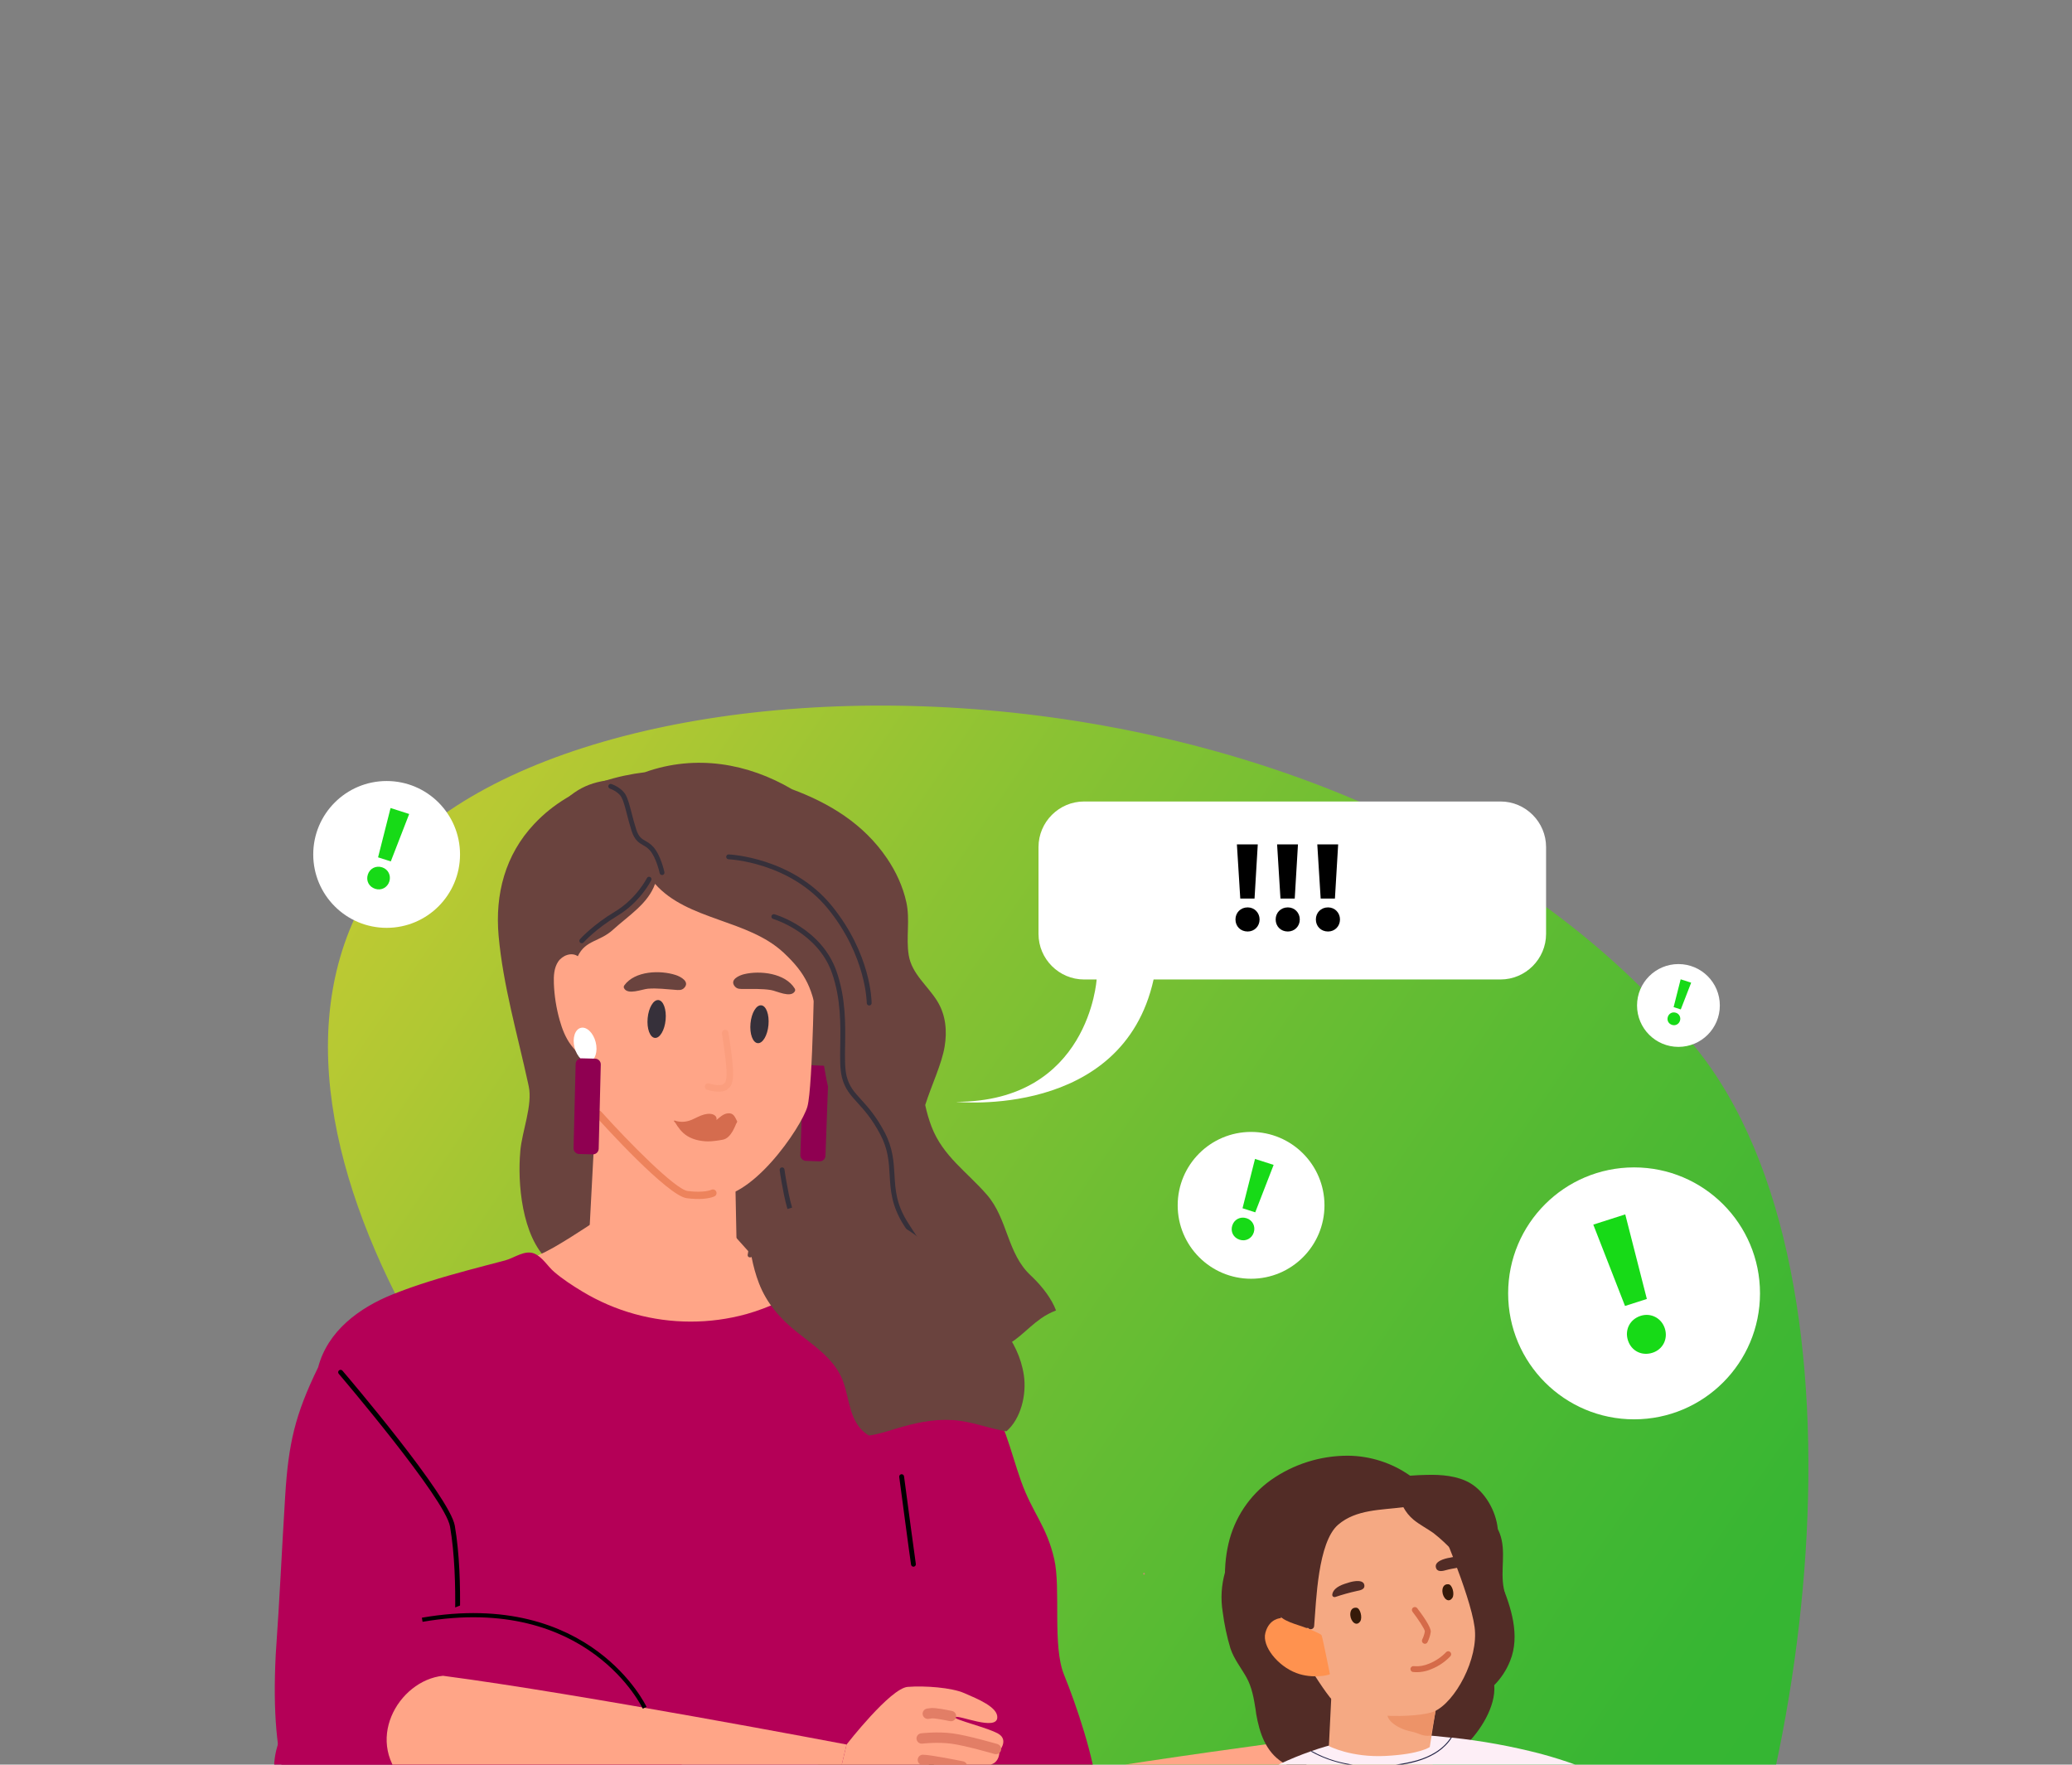 <svg width="498" height="424" viewBox="0 0 498 424" fill="none" xmlns="http://www.w3.org/2000/svg">
<rect x="0" y="0" width="498" height="424" fill="#808080" stroke="none"/>
<g clip-path="url(#clip0)">
<path opacity="0.6" d="M400.803 497.061C389.35 516.833 345.51 555.061 279.51 533.061C213.51 511.061 226.102 438.133 179.306 408.097C132.51 378.061 52.239 280.061 87.539 216.061C122.839 152.061 320.586 145.441 407.298 251.441C452.899 307.186 434.983 438.05 400.803 497.061Z" fill="url(#paint0_linear)"/>
<path d="M124.942 278.172C124.975 277.618 125.015 277.064 125.061 276.511C125.45 271.924 128.053 265.512 127.079 261.015C127.029 260.785 126.979 260.555 126.929 260.325C124.396 248.654 120.909 236.771 119.838 224.837C118.951 214.83 121.423 205.384 128.409 197.968C130.707 195.52 133.281 193.483 136.059 191.8C138.908 190.062 141.967 188.715 145.158 187.692C148.323 186.663 151.634 185.966 154.97 185.56C167.256 181.183 179.79 183.42 190.367 189.645C199.374 192.996 207.564 197.95 213.189 206.249C215.356 209.445 217.012 213.022 217.84 216.802C218.773 221.06 217.72 225.308 218.412 229.526C219.154 234.048 223.024 236.88 225.304 240.61C227.325 243.917 227.663 247.74 227.034 251.507C226.343 255.658 223.939 260.609 222.372 265.522C222.757 267.29 223.25 269.032 223.902 270.732C226.619 277.806 232.443 281.598 237.21 287.09C242.262 292.928 242.023 301.175 247.739 306.473C247.903 306.629 248.079 306.794 248.245 306.961C250.51 309.169 252.76 312.048 253.813 314.874C252.535 315.372 251.327 316.002 250.198 316.795C246.333 319.531 244.4 322.54 239.648 324.208C235.778 325.564 231.752 326.555 227.816 327.706C219.526 330.103 213.177 333.832 205.684 337.949C204.838 336.561 204.063 335.12 203.357 333.66C203.128 333.2 202.914 332.75 202.698 332.286C201.757 330.283 200.892 328.247 200.019 326.226C197.54 320.521 195.05 314.819 192.584 309.111C192.32 308.512 192.07 307.923 191.808 307.324C191.209 305.948 190.598 304.562 189.996 303.176C189.396 301.788 188.785 300.403 188.164 299.033C184.505 300.496 180.644 301.455 176.978 301.971C172.276 302.629 166.481 303.354 161.751 301.873C161.742 301.887 161.745 301.899 161.748 301.91C161.682 302.135 161.478 302.348 161.244 302.395C155.457 303.426 148.955 304.195 143.608 302.228C140.934 305.147 136.916 306.557 133.072 303.934C125.92 299.05 124.484 286.068 124.942 278.172Z" fill="#6A433E"/>
<path d="M176.704 282.473L177.354 314.673L158.836 322.449L140.682 314.428L143.727 256.793L172.355 271.574L176.704 282.473Z" fill="#FFA587"/>
<path d="M193.688 278.93L196.968 279.049C197.73 279.077 198.369 278.481 198.397 277.72L199.13 257.497C199.157 256.735 198.561 256.095 197.8 256.067L194.52 255.948C193.758 255.92 193.118 256.516 193.091 257.277L192.358 277.5C192.331 278.262 192.926 278.902 193.688 278.93Z" fill="#8F0051"/>
<path d="M195.744 230.327C195.744 230.327 195.409 261.081 194.057 265.895C192.705 270.709 180.209 289.325 170.548 287.493C160.887 285.662 140.69 269.8 140.69 269.8L131.273 239.525C131.273 239.525 132.51 223.182 134.304 220.875C136.099 218.568 158.565 197.889 161.865 198.743C165.165 199.597 173.755 201.567 178.813 206.134C183.873 210.7 195.744 230.327 195.744 230.327Z" fill="#FFA587"/>
<path d="M159.982 245.043C160.216 242.531 159.439 240.405 158.246 240.294C157.053 240.183 155.896 242.129 155.661 244.64C155.427 247.152 156.204 249.278 157.397 249.39C158.591 249.501 159.748 247.555 159.982 245.043Z" fill="#36303A"/>
<path d="M184.697 246.306C184.464 248.818 183.306 250.763 182.113 250.652C180.92 250.54 180.144 248.415 180.378 245.903C180.612 243.391 181.769 241.446 182.962 241.557C184.156 241.668 184.931 243.795 184.697 246.306Z" fill="#36303A"/>
<path d="M178.861 234.073C182.7 233.151 188.744 233.829 191.01 237.524C191.131 237.721 191.159 237.994 191.037 238.199C190.031 239.878 186.688 238.107 185.262 237.883C183.055 237.536 180.985 237.656 178.786 237.634C178.009 237.626 177.204 237.712 176.63 237.038C175.25 235.415 177.654 234.362 178.861 234.073Z" fill="#6A433E"/>
<path d="M164.408 237.412C163.783 238.038 162.988 237.888 162.215 237.834C160.023 237.681 157.973 237.398 155.75 237.568C154.313 237.678 150.845 239.175 149.977 237.424C149.871 237.21 149.922 236.94 150.057 236.754C152.606 233.257 158.675 233.063 162.423 234.285C163.602 234.67 165.91 235.909 164.408 237.412Z" fill="#6A433E"/>
<path d="M130.581 247.438C129.291 239.952 128.412 232.339 130.03 224.968C129.671 224.147 128.728 223.737 128.25 222.979C127.772 222.221 128.494 220.817 129.222 221.338C128.883 215.563 128.55 209.704 129.769 204.048C130.989 198.393 133.978 192.87 138.925 189.871C143.514 187.09 149.307 186.793 154.499 188.146C156.419 185.071 160.706 184.647 164.313 185.009C170.996 185.68 177.507 187.942 183.187 191.522C184.509 192.356 186.029 193.231 187.075 194.404C188.079 195.532 189.577 196.258 190.741 197.241C193.312 199.413 195.464 202.054 197.211 204.924C198.889 207.678 200.206 210.648 201.197 213.713C203.688 221.411 204.263 229.577 204.82 237.648C205.258 243.976 205.694 250.304 206.132 256.633C206.259 258.49 206.383 260.396 205.84 262.177C205.297 263.958 203.931 265.611 202.099 265.942C202.641 266.601 201.946 267.793 201.105 267.647C198.127 260.644 197.715 252.87 196.547 245.35C195.38 237.83 193.879 234.064 188.308 228.882C179.68 220.857 165.245 221.206 157.439 212.379C155.764 217.142 151.061 220.002 147.329 223.403C144.109 226.338 140.755 225.834 138.87 229.763C137.382 228.72 135.165 229.553 134.156 231.064C133.147 232.575 133.053 234.507 133.122 236.323C133.237 239.287 133.702 242.239 134.505 245.095C135.103 247.223 135.906 249.331 137.235 251.097C137.894 251.973 138.678 252.759 139.241 253.699C139.868 254.745 140.198 255.938 140.492 257.121C141.281 260.289 140.774 274.155 139.325 274.623C134.454 268.121 132.845 259.817 131.369 251.827C131.102 250.372 130.834 248.908 130.581 247.438Z" fill="#6A433E"/>
<path d="M168.814 288.065C170.735 287.946 171.623 287.514 171.758 287.442C172.183 287.216 172.345 286.689 172.119 286.263C171.895 285.84 171.372 285.68 170.951 285.895C170.901 285.919 169.256 286.671 165.297 286.184C162.313 285.817 150.979 274.309 144.537 267.142C144.214 266.783 143.66 266.756 143.306 267.076C142.947 267.397 142.919 267.949 143.239 268.307C144.99 270.254 160.474 287.347 165.085 287.914C166.615 288.103 167.846 288.124 168.814 288.065Z" fill="#ED835C"/>
<path d="M173.851 262.663C174.51 262.495 175.118 262.182 175.574 261.647C177.09 259.864 175.541 248.234 174.803 243.317C174.732 242.84 174.287 242.513 173.811 242.584C173.341 242.657 173.007 243.099 173.078 243.576C174.172 250.872 174.923 259.431 174.232 260.535C173.397 261.512 170.752 260.952 169.892 260.676C169.435 260.53 168.942 260.78 168.794 261.239C168.647 261.697 168.897 262.188 169.355 262.336C169.689 262.444 171.976 263.142 173.851 262.663Z" fill="#FFA587"/>
<path d="M138.087 251.695C138.66 253.943 140.262 255.475 141.665 255.117C143.067 254.76 143.74 252.649 143.167 250.4C142.594 248.152 140.992 246.62 139.589 246.977C138.186 247.335 137.514 249.448 138.087 251.695Z" fill="white"/>
<path d="M139.2 277.287L142.481 277.368C143.243 277.387 143.876 276.784 143.895 276.022L144.396 255.792C144.415 255.03 143.812 254.397 143.05 254.378L139.769 254.297C139.007 254.278 138.374 254.881 138.355 255.643L137.854 275.873C137.836 276.635 138.438 277.268 139.2 277.287Z" fill="#8F0051"/>
<path d="M159.269 210.244C159.571 210.168 159.76 209.866 159.694 209.559C159.658 209.396 158.814 205.513 157.054 203.538C156.369 202.769 155.708 202.391 155.125 202.056C154.224 201.539 153.512 201.131 152.911 199.283C152.479 197.959 152.131 196.607 151.823 195.413C151.358 193.61 150.956 192.053 150.404 191.032C149.428 189.225 147.071 188.423 146.97 188.39C146.664 188.288 146.337 188.453 146.235 188.757C146.133 189.061 146.297 189.39 146.602 189.493C146.621 189.5 148.625 190.187 149.379 191.585C149.863 192.482 150.248 193.975 150.695 195.704C151.007 196.913 151.36 198.285 151.803 199.644C152.543 201.918 153.56 202.501 154.544 203.064C155.1 203.383 155.624 203.684 156.182 204.311C157.736 206.056 158.546 209.765 158.553 209.802C158.62 210.116 158.93 210.316 159.244 210.249C159.255 210.248 159.264 210.246 159.269 210.244Z" fill="#36303A"/>
<path d="M238.565 327.184C238.568 327.183 238.571 327.183 238.574 327.181C238.883 327.096 239.066 326.775 238.981 326.467C238.89 326.134 236.689 318.224 232.263 312.392C230.869 310.557 229.486 308.867 228.022 307.077C224.882 303.24 221.636 299.271 218.077 293.561C215.389 289.244 215.192 285.848 214.984 282.254C214.801 279.103 214.613 275.844 212.597 272.031C210.53 268.123 208.561 265.958 206.977 264.219C205.317 262.395 204.119 261.079 203.493 258.624C203.023 256.78 203.066 254.192 203.114 251.196C203.198 246.155 203.299 239.883 201.077 233.453C197.494 223.09 186.609 219.82 186.148 219.686C185.839 219.596 185.519 219.773 185.428 220.082C185.339 220.39 185.515 220.712 185.823 220.802C185.931 220.834 196.596 224.048 199.977 233.832C202.134 240.067 202.032 246.227 201.951 251.175C201.901 254.255 201.857 256.915 202.366 258.909C203.064 261.644 204.412 263.125 206.118 264.999C207.657 266.69 209.572 268.794 211.569 272.572C213.468 276.161 213.642 279.152 213.823 282.318C214.03 285.9 214.244 289.603 217.089 294.172C220.688 299.947 223.958 303.944 227.12 307.809C228.577 309.59 229.954 311.272 231.334 313.092C235.623 318.742 237.837 326.691 237.859 326.77C237.944 327.081 238.257 327.263 238.565 327.184Z" fill="#36303A"/>
<path d="M209.051 241.579C209.302 241.515 209.488 241.288 209.488 241.016C209.488 240.543 209.385 229.291 199.916 217.649C190.409 205.965 175.29 205.311 175.139 205.305C174.814 205.292 174.548 205.546 174.537 205.866C174.526 206.187 174.778 206.456 175.098 206.468C175.244 206.473 189.85 207.119 199.014 218.384C208.211 229.688 208.324 240.905 208.324 241.016C208.324 241.337 208.584 241.597 208.906 241.597C208.955 241.597 209.004 241.591 209.051 241.579Z" fill="#36303A"/>
<path d="M139.972 226.623C140.08 226.595 140.182 226.536 140.261 226.446C140.291 226.413 143.228 223.146 148.433 220.021C153.869 216.756 156.421 211.72 156.527 211.507C156.669 211.219 156.553 210.872 156.266 210.727C155.98 210.585 155.629 210.699 155.485 210.988C155.46 211.037 152.968 215.941 147.834 219.024C142.467 222.247 139.515 225.535 139.391 225.673C139.178 225.913 139.2 226.28 139.44 226.493C139.592 226.628 139.79 226.669 139.972 226.623Z" fill="#36303A"/>
<path d="M192.286 298.003C192.308 297.997 192.327 297.991 192.349 297.984C192.649 297.871 192.801 297.536 192.688 297.235C192.665 297.175 190.413 291.173 189.549 286.773C188.689 282.378 188.55 281.036 188.55 281.023C188.519 280.704 188.234 280.47 187.915 280.501C187.584 280.538 187.362 280.816 187.392 281.135C187.398 281.189 187.532 282.517 188.408 286.995C189.289 291.494 191.504 297.396 191.599 297.644C191.704 297.925 192.004 298.074 192.286 298.003Z" fill="#36303A"/>
<path d="M174.305 248.232C175.399 255.528 176.028 260.005 174.52 260.969C173.685 261.946 171.04 261.386 170.18 261.109" stroke="#ED835C" stroke-opacity="0.2" stroke-width="1.577" stroke-miterlimit="10" stroke-linecap="round"/>
<path d="M194.463 310.635C194.463 310.635 186.933 308.544 182.783 303.916C178.634 299.286 175.416 295.702 175.416 295.702L145.033 292.119C145.033 292.119 138.313 296.749 133.086 299.736C127.859 302.722 124.574 303.17 124.574 303.17C124.574 303.17 133.657 316.76 137.105 317.954C140.553 319.148 149.512 323.18 158.024 323.18C166.536 323.18 170.12 324.673 178.334 320.492C186.548 316.31 194.463 310.635 194.463 310.635Z" fill="#FFA587"/>
<path d="M66.272 397.565C67.274 383.284 67.655 373.742 68.544 359.454C69.329 346.825 70.893 339.965 76.471 328.523C78.754 319.814 86.352 314.216 94.415 310.997C100.236 308.673 106.257 306.898 112.301 305.259C115.335 304.436 118.38 303.652 121.422 302.85C123.645 302.261 126.188 300.199 128.515 301.251C130.432 302.117 131.619 304.261 133.183 305.601C135.278 307.398 137.616 308.909 139.98 310.336C143.882 312.69 148.105 314.508 152.497 315.725C161.262 318.157 170.647 318.173 179.415 315.746C182.201 314.975 184.886 313.893 187.535 312.744C188.564 312.297 189.67 311.941 190.649 311.388C191.624 310.837 192.298 310.019 193.256 309.434C195.343 308.156 196.762 309.69 198.657 310.486C200.669 311.329 202.683 312.168 204.693 313.017C208.821 314.762 212.934 316.543 216.977 318.482C224.913 322.288 231.048 327.965 236.498 334.765C241.342 340.809 242.775 348.5 245.408 355.884C248.171 363.628 251.582 366.648 253.397 374.689C254.991 381.748 252.914 395.469 255.729 402.386C258.618 409.479 263.149 422.771 263.654 430.537C264.114 437.596 263.081 445.128 259.929 451.521C256.704 458.058 250.937 462.353 243.562 462.743C242.643 462.792 241.734 462.775 240.831 462.72C242.404 462.818 245.68 475.777 246.145 477.452C248.876 487.274 251.74 499.595 249.893 509.799C246.43 528.933 227.7 536.679 226.717 534.309C225.348 531.008 227.961 487.194 223.574 476.514C209.078 469.658 192.375 469.473 176.552 469.717C160.876 469.959 145.22 470.974 129.642 472.717C124.683 487.452 119.725 502.188 114.765 516.923L110.574 529.376C109.667 532.071 108.994 535.815 106.636 537.707C106.162 538.088 105.618 538.333 105.056 538.471C105.002 538.793 104.743 539.059 104.357 538.906C104.109 538.807 103.873 538.696 103.631 538.589C102.504 538.5 101.475 537.992 100.927 537.182C86.042 538.951 83.187 522.638 82.159 510.416C80.955 496.11 90.6 452.511 92.862 438.35C89.193 439.114 63.36 454.168 66.272 397.565Z" fill="#B40057"/>
<path d="M179.705 301.514C179.803 300.711 179.964 299.961 180.167 299.251C179.743 296.282 179.528 293.274 179.33 290.303C179.279 289.546 180.452 289.305 180.502 290.073C180.652 292.323 180.819 294.623 181.084 296.911C186.005 287.404 201.803 288.37 210.655 291.721C219.723 295.153 227.335 301.83 231.927 310.262C238.516 315.56 244.79 321.754 246.083 330.451C246.776 335.113 245.359 340.947 241.886 343.918C237.461 343.215 233.388 341.455 228.845 341.205C224.034 340.941 219.709 341.967 215.138 343.341C213.298 343.893 211.064 344.639 208.87 344.936C208.101 344.497 207.391 343.929 206.767 343.201C203.834 339.776 204.022 334.761 202.176 330.826C199.972 326.129 195.441 323.212 191.522 320.069C187.5 316.844 184.3 313.209 182.416 308.344C181.621 306.292 181.058 304.175 180.636 302.026C180.266 302.27 179.637 302.081 179.705 301.514Z" fill="#6A433E"/>
<path d="M109.488 398.796C109.785 398.796 110.04 398.568 110.066 398.265C110.082 398.083 111.61 379.961 109.313 366.607C108.105 359.586 83.355 330.574 82.301 329.343C82.092 329.098 81.725 329.073 81.481 329.28C81.236 329.487 81.209 329.855 81.417 330.098C81.672 330.398 107.012 360.097 108.165 366.805C110.438 380.01 108.923 397.986 108.906 398.166C108.878 398.485 109.115 398.767 109.435 398.794C109.454 398.796 109.471 398.796 109.488 398.796Z" fill="black"/>
<path d="M240.003 463.209C240.201 463.209 240.396 463.107 240.504 462.923C240.666 462.647 240.576 462.291 240.301 462.127C240.211 462.075 231.359 456.721 228.471 445.312C225.529 433.69 224.169 421.91 224.155 421.793C224.119 421.474 223.828 421.241 223.511 421.282C223.192 421.318 222.962 421.606 222.999 421.924C223.013 422.044 224.38 433.897 227.344 445.596C230.355 457.491 239.328 462.903 239.708 463.128C239.8 463.184 239.903 463.209 240.003 463.209Z" fill="black"/>
<path d="M219.542 376.447C219.581 376.447 219.619 376.443 219.657 376.435C219.972 376.373 220.176 376.067 220.114 375.753C219.994 375.156 218.031 360.376 217.284 354.733C217.239 354.414 216.948 354.192 216.631 354.233C216.312 354.275 216.088 354.568 216.13 354.886C216.239 355.716 218.823 375.223 218.974 375.979C219.028 376.255 219.272 376.447 219.542 376.447Z" fill="black"/>
<path d="M177.152 269.497C177.184 269.429 172.004 269.746 169.571 269.893C169.38 269.904 169.188 269.914 168.997 269.926C168.295 270.377 167.526 270.516 166.654 270.565C165.193 270.647 163.352 270.207 162.065 269.379C162.113 269.458 162.161 269.538 162.209 269.618C162.212 269.646 162.226 269.671 162.252 269.69C163 270.923 163.856 272.141 165.209 272.974C166.604 273.832 168.354 274.222 170.093 274.254C171.133 274.273 172.719 274.041 173.738 273.845C175.798 273.448 176.746 270.36 177.152 269.497Z" fill="#D56C4E"/>
<path d="M177.161 269.402C176.617 268.365 176.304 267.353 174.906 267.515C173.827 267.641 173.013 268.447 172.195 269.117C172.281 268.761 172.232 268.404 171.896 268.096C171.22 267.477 170.076 267.578 169.261 267.788C168.183 268.066 167.232 268.654 166.214 269.079C164.896 269.629 163.53 269.713 162.17 269.245C162.05 269.204 161.971 269.331 162.006 269.422C162.006 269.46 162.021 269.499 162.06 269.527C164.282 271.199 167.446 271.311 170.166 271.447C173.486 271.613 175.906 271.367 177.091 269.7C177.16 269.572 177.216 269.509 177.161 269.402Z" fill="#D56C4E"/>
<path d="M158.651 391.748C158.651 391.748 153.622 374.472 126.407 380.952C99.192 387.432 62.979 406.13 66.05 427.503C70.995 461.919 102.421 444.283 121.558 439.608C140.695 434.933 160.795 435.279 166.476 418.717C172.157 402.155 158.651 391.748 158.651 391.748Z" fill="#B40057"/>
<path d="M203.47 419.175C203.47 419.175 139.444 406.975 106.472 402.66C95.695 403.757 87.022 418.778 98.024 428.812C119.666 443.239 200.556 431.434 200.556 431.434L203.47 419.175Z" fill="#FFA587"/>
<path d="M343.532 413.957C343.532 413.957 278.852 421.994 246.147 428.006C236.227 432.357 232.582 449.315 246.132 455.489C271.157 462.578 344.521 426.519 344.521 426.519L343.532 413.957Z" fill="#FFA587"/>
<path d="M154.943 410.352C154.943 410.352 141.764 382.263 101.48 389.199" stroke="black" stroke-miterlimit="10"/>
<path d="M203.469 419.175C203.469 419.175 213.986 405.648 218.163 405.327C222.34 405.007 228.694 405.493 231.732 406.812C234.952 408.21 239.924 410.209 239.693 412.773C239.411 415.903 230.548 412.061 229.595 412.57C228.642 413.08 238.295 415.294 240.285 416.815C242.275 418.337 240.207 420.719 240.207 420.719C240.207 420.719 240.423 423.416 237.985 424.042C235.548 424.667 232.314 424.736 232.314 424.736C232.314 424.736 233.474 427.319 231.576 427.954C229.677 428.59 221.357 427.076 219.054 427.703C216.752 428.329 214.339 430.278 210.259 431.805C206.179 433.331 200.553 431.433 200.553 431.433L203.469 419.175Z" fill="#FFA587"/>
<path d="M221.104 418.899C221.281 418.963 221.476 418.987 221.677 418.963C221.714 418.958 225.289 418.528 228.652 418.976C232.088 419.433 238.963 421.435 239.032 421.456C239.693 421.649 240.385 421.269 240.579 420.609C240.772 419.948 240.379 419.26 239.731 419.062C239.443 418.977 232.607 416.987 228.982 416.505C225.292 416.013 221.53 416.469 221.371 416.488C220.689 416.573 220.203 417.195 220.288 417.879C220.348 418.36 220.675 418.744 221.104 418.899Z" fill="#E27E66"/>
<path d="M221.389 424.047C221.522 424.095 221.664 424.121 221.813 424.121C222.982 424.117 228.066 425.065 230.995 425.663C231.669 425.801 232.329 425.366 232.467 424.692C232.604 424.015 232.152 423.354 231.494 423.221C230.694 423.058 223.616 421.622 221.806 421.627C221.117 421.629 220.56 422.189 220.563 422.878C220.565 423.417 220.909 423.874 221.389 424.047Z" fill="#E27E66"/>
<path d="M222.573 412.952C222.757 413.018 222.958 413.042 223.166 413.014L224.05 412.89C224.506 412.847 226.619 413.199 228.302 413.555C228.976 413.697 229.638 413.267 229.78 412.594C229.922 411.919 229.503 411.266 228.817 411.115C227.611 410.86 224.698 410.281 223.704 410.42L222.822 410.545C222.139 410.64 221.664 411.27 221.759 411.952C221.826 412.426 222.15 412.8 222.573 412.952Z" fill="#E27E66"/>
<path d="M301.928 411.872C301.88 411.509 301.828 411.117 301.783 410.778C301.363 408.13 300.901 405.381 299.566 403.015C298.232 400.649 296.622 398.697 295.744 396.125C294.88 393.252 294.254 390.311 293.876 387.334C293.355 384.151 293.545 380.892 294.433 377.791C296.346 371.374 300.269 365.74 305.624 361.721C318.317 352.14 336.223 350.209 348.588 361.414C350.009 362.707 351.296 364.143 352.426 365.698C355.775 370.235 358.575 375.151 360.767 380.345C363.171 386.094 365.441 393.036 362.936 399.119C362.073 401.285 360.782 403.255 359.14 404.912C359.559 410.116 355.714 415.993 352.204 419.414C349.485 422.078 345.714 422.015 341.923 419.315C338.758 419.073 333.923 421.01 332.365 418.467C331.466 419.953 330.328 421.281 329 422.398C326.415 424.453 322.641 421.351 319.464 421.832C316.928 422.22 311.923 425.025 311.923 425.025C310.681 424.627 309.475 424.121 308.321 423.513C304.182 420.905 302.734 416.404 301.928 411.872Z" fill="#522C26"/>
<path d="M268.119 466.95C268.795 463.341 270.014 459.856 271.736 456.612C272.828 454.528 274.062 452.521 275.428 450.605C282.119 441.333 290.638 433.529 300.46 427.675C305.057 424.9 309.927 422.604 314.993 420.823L315.298 420.716C317.46 419.955 319.652 419.324 321.875 418.79C325.223 417.974 328.628 417.414 332.061 417.116C332.762 417.062 333.453 417.017 334.154 416.978C334.274 416.811 334.406 416.653 334.55 416.507C334.55 416.446 334.55 416.377 334.665 416.385C336.305 416.466 337.938 416.571 339.568 416.698L341.09 416.804C343.628 417.002 346.166 417.241 348.702 417.52H348.969C356.187 418.287 363.337 419.59 370.361 421.417C376.171 422.982 381.838 425.037 387.301 427.562C389.924 428.764 392.543 429.987 395.157 431.231C398.141 432.64 401.126 434.07 404.11 435.495L404.597 435.731C413.87 440.169 423.873 445.102 429.956 453.751C430.99 455.219 431.882 456.782 432.621 458.418C433.938 461.138 434.415 464.188 433.992 467.18C433.817 468.268 433.412 469.306 432.804 470.224C432.196 471.143 431.4 471.922 430.467 472.509C429.772 472.93 429.021 473.25 428.236 473.461C426.885 473.812 425.488 473.954 424.095 473.88C421.522 473.685 418.982 473.175 416.535 472.358C413.574 471.467 410.651 470.454 407.627 469.776L406.813 469.601L405.915 469.434C401.941 468.733 397.853 468.581 393.932 467.645C395.806 471.247 371.289 521.442 364.508 524.324L360.572 525.984C356.618 527.633 352.646 529.229 348.658 530.772L345.445 532.006L341.638 533.429C340.649 533.794 339.568 534.191 338.547 533.688C338.136 533.457 337.76 533.17 337.428 532.835L335.654 531.205L332.548 528.35L326.154 522.488C325.233 521.65 324.311 520.805 323.413 519.945C322.401 518.981 321.44 517.965 320.535 516.9C317.231 512.995 315.647 508.16 313.569 503.569C313.493 503.394 313.409 503.227 313.334 503.06C313.258 502.892 313.189 502.763 313.121 502.618C310.685 497.669 310.433 493.017 310.311 488.214C309.641 488.153 302.698 488.571 302.074 488.548C300.235 488.489 298.394 488.578 296.569 488.815C293.171 489.289 289.746 489.544 286.315 489.577C283.101 489.637 279.891 489.333 276.745 488.671C275.4 488.384 274.125 487.827 273 487.034C271.966 486.207 271.12 485.169 270.518 483.989C267.586 478.925 267.091 472.674 268.119 466.95Z" fill="#FDEEF6"/>
<path d="M274.994 377.904C275.048 377.921 275.095 377.958 275.125 378.006C275.155 378.054 275.167 378.112 275.159 378.169C275.151 378.226 275.123 378.278 275.081 378.316C275.038 378.354 274.983 378.376 274.926 378.379C274.871 378.36 274.826 378.324 274.795 378.276C274.765 378.228 274.752 378.171 274.76 378.113C274.768 378.057 274.796 378.004 274.838 377.966C274.883 377.928 274.936 377.906 274.994 377.904Z" fill="#C38F6C"/>
<path d="M314.992 420.807C320.245 423.814 326.411 424.841 332.41 424.484C338.287 424.133 345.512 422.9 348.93 417.533H348.663C346.814 420.366 343.738 422.048 340.548 422.969C337.389 423.838 334.132 424.299 330.857 424.34C327.546 424.432 324.241 424.026 321.052 423.137C319.045 422.565 317.114 421.761 315.297 420.739L314.992 420.807Z" fill="#1F2144"/>
<path d="M319.394 419.543C319.394 419.543 324.723 422.367 333.098 421.918C341.473 421.469 343.641 419.771 343.641 419.771L344.457 414.595L344.807 412.432L345.363 408.968L320.604 395.051L319.394 419.543Z" fill="#F5A983"/>
<path d="M338.944 416C341.219 416.415 341.623 417.293 343.922 417.04L345.362 409.438C343.163 409.861 341.039 409.415 338.801 409.326C335.158 409.162 334.302 409.722 333.564 411.285C332.825 412.846 335.222 415.16 338.944 416Z" fill="#ED9368"/>
<path d="M319.631 407.826C324.078 413.466 341.226 412.772 344.729 411.211C349.684 409.02 355.449 398.613 354.414 390.963C353.882 386.941 351.627 380.449 349.449 374.724C349.449 374.724 349.444 374.687 349.442 374.672C349.106 373.818 348.771 372.963 348.449 372.153C348.412 372.039 348.369 371.928 348.32 371.818C346.416 367.055 344.817 363.442 344.817 363.442L328.736 356.354C328.736 356.354 312.916 368.827 312.691 369.279C312.466 369.731 307.847 388.742 307.847 388.742C307.847 388.742 315.209 402.206 319.631 407.826Z" fill="#F5A983"/>
<path d="M307.898 388.805C307.898 388.805 305.041 388.806 304.123 392.376C303.3 395.556 307.065 400.273 311.538 401.985C315.428 403.475 319.714 402.493 319.634 402.235C319.554 401.978 317.927 393.568 317.633 392.916C317.34 392.263 307.898 388.805 307.898 388.805Z" fill="#FF924F"/>
<path d="M342.844 394.866C342.951 394.801 343.037 394.707 343.092 394.595C343.484 393.817 343.749 392.98 343.878 392.118C343.989 390.982 341.875 388.059 340.612 386.406C340.496 386.259 340.328 386.164 340.142 386.139C339.956 386.115 339.768 386.164 339.619 386.277C339.545 386.333 339.483 386.404 339.435 386.484C339.388 386.564 339.358 386.654 339.346 386.746C339.334 386.838 339.34 386.932 339.365 387.022C339.389 387.111 339.432 387.196 339.489 387.269C340.899 389.102 342.428 391.435 342.464 391.99C342.351 392.665 342.137 393.32 341.83 393.933C341.745 394.1 341.73 394.293 341.789 394.471C341.847 394.65 341.973 394.797 342.14 394.882C342.247 394.944 342.37 394.974 342.495 394.972C342.618 394.969 342.739 394.932 342.844 394.866Z" fill="#D56B49"/>
<path d="M348.402 398.168L348.606 397.954C348.731 397.814 348.796 397.629 348.785 397.44C348.776 397.252 348.692 397.075 348.552 396.948C348.485 396.884 348.403 396.832 348.315 396.8C348.226 396.768 348.132 396.754 348.038 396.759C347.944 396.765 347.852 396.789 347.768 396.832C347.684 396.875 347.61 396.935 347.55 397.007C346.42 398.175 345.06 399.096 343.556 399.712C342.394 400.229 341.119 400.449 339.851 400.348C339.666 400.309 339.473 400.346 339.316 400.45C339.158 400.554 339.048 400.715 339.009 400.901C338.971 401.086 339.007 401.278 339.111 401.436C339.214 401.593 339.376 401.704 339.561 401.742C341.095 401.906 342.645 401.665 344.057 401.045C345.686 400.391 347.164 399.412 348.402 398.168Z" fill="#D56B49"/>
<path d="M348.138 380.666C346.979 380.558 346.618 381.543 346.678 382.457C346.779 383.979 348.126 385.337 349.07 383.938C349.668 383.051 349.072 380.757 348.138 380.666Z" fill="#361A09"/>
<path d="M325.999 386.303C324.84 386.195 324.488 387.179 324.538 388.086C324.639 389.608 325.986 390.966 326.931 389.574C327.523 388.652 326.919 386.35 325.999 386.303Z" fill="#361A09"/>
<path d="M320.271 382.824C320.825 381.214 322.886 380.65 324.311 380.216C325.3 379.917 327.932 379.377 327.936 381.088C327.937 381.963 326.772 382.156 326.128 382.28C324.358 382.674 322.611 383.161 320.891 383.74C320.809 383.762 320.723 383.763 320.639 383.746C320.556 383.728 320.478 383.692 320.411 383.638C320.344 383.585 320.291 383.517 320.256 383.44C320.219 383.363 320.203 383.278 320.205 383.193C320.209 383.067 320.231 382.942 320.271 382.824Z" fill="#522C26"/>
<path d="M345.216 376.919C345.648 377.799 346.909 377.463 347.617 377.254C348.327 377.046 349.581 376.833 350.434 376.666C350.439 376.645 350.436 376.624 350.426 376.605C350.098 375.75 349.756 374.904 349.44 374.086C349.07 374.135 348.619 374.264 348.468 374.284C347.302 374.463 344.403 375.183 345.216 376.919Z" fill="#522C26"/>
<path d="M306.763 385.314C306.867 383.842 307.291 376.024 307.551 374.569C308.61 368.585 313.994 363.596 318.94 360.638C324.362 357.386 328.852 353.837 335.266 356.751L335.497 356.874C336.948 356.806 338.372 357.268 339.508 358.171C340.299 358.139 341.089 358.234 341.849 358.452C343.395 359.087 344.775 360.069 345.883 361.321C348.663 364.278 349.962 368.353 350.897 372.176C350.95 372.359 350.939 372.553 350.867 372.728C350.795 372.904 350.666 373.05 350.502 373.143C350.337 373.237 350.146 373.273 349.958 373.244C349.771 373.216 349.598 373.125 349.469 372.987C347.956 371.299 346.297 369.747 344.51 368.352C342.943 367.246 341.172 366.344 339.723 365.145C338.729 364.312 337.903 363.294 337.292 362.149C331.942 362.857 325.969 362.649 321.643 366.339C316.704 370.563 316.353 384.798 315.855 390.67C315.851 390.839 315.796 391.004 315.695 391.141C315.594 391.278 315.453 391.379 315.292 391.433C315.13 391.486 314.956 391.488 314.794 391.439C314.631 391.389 314.488 391.291 314.384 391.156C314.21 391.213 314.02 391.206 313.851 391.135C311.822 390.305 307.906 389.556 306.899 387.401C306.664 386.73 306.616 386.009 306.763 385.314Z" fill="#522C26"/>
<path d="M295.264 370.902C296.687 364.742 300.307 359.313 305.448 355.632C310.877 351.807 317.36 349.76 324.002 349.777C329.344 349.828 334.544 351.503 338.913 354.577C340.309 354.454 341.695 354.425 342.897 354.39C346.339 354.288 350.372 354.591 353.399 356.395C356.884 358.476 359.563 362.998 359.993 367.411C360.144 367.744 360.31 368.067 360.45 368.432C362.098 372.768 360.525 377.3 361.449 381.786C362.329 385.946 362.97 391.03 360.881 394.916C360.81 395.03 360.705 395.117 360.58 395.166C360.456 395.215 360.318 395.223 360.189 395.188C360.06 395.154 359.945 395.079 359.862 394.974C359.779 394.869 359.731 394.74 359.726 394.606C359.352 390.271 359.805 386.202 358.908 381.859C358.709 380.86 358.611 379.844 358.615 378.826C358.507 378.749 358.411 378.656 358.332 378.548C357.703 377.399 357.23 376.17 356.927 374.895L356.886 374.938C356.763 375.061 356.614 375.154 356.45 375.21C356.285 375.265 356.11 375.283 355.938 375.26C355.765 375.238 355.601 375.176 355.457 375.08C355.312 374.983 355.191 374.856 355.104 374.705C354.878 374.274 354.649 373.814 354.416 373.338C354.378 373.332 354.34 373.321 354.305 373.305C352.473 372.465 351.497 370.421 350.546 368.75C350.104 367.97 349.679 367.19 349.267 366.4C348.369 365.413 347.39 364.452 346.406 363.523C344.319 362.14 342.05 360.896 340.407 359.148C340.279 359.014 340.188 358.848 340.144 358.668C340.058 358.487 340.031 358.285 340.067 358.088C339.273 357.893 338.526 357.708 337.747 357.557L337.701 357.562C337.619 357.536 337.55 357.484 337.5 357.414C337.45 357.344 337.422 357.261 337.423 357.176C337.424 357.09 337.451 357.007 337.503 356.938C337.554 356.87 337.625 356.818 337.707 356.793C337.836 356.776 337.971 356.758 338.1 356.741C338.053 356.739 338.008 356.73 337.965 356.713L337.575 356.55C337.069 356.617 336.544 356.648 336.066 356.75C336.684 357.264 337.179 357.909 337.513 358.64C337.556 358.723 337.574 358.818 337.565 358.911C337.557 359.004 337.522 359.092 337.465 359.166C337.408 359.241 337.331 359.297 337.244 359.33C337.156 359.363 337.061 359.37 336.969 359.35C335.196 359.062 333.842 357.937 332.106 357.421C330.177 356.929 328.213 356.579 326.232 356.378C324.029 356.045 321.808 355.867 319.58 355.845C319.504 356.067 319.348 356.251 319.142 356.364L318.962 356.465C318.913 356.673 318.788 356.857 318.611 356.979C318.434 357.1 318.218 357.151 318.005 357.121C317.929 357.123 317.853 357.133 317.778 357.151C316.697 357.747 315.631 358.333 314.523 358.895C311.214 360.7 307.985 362.655 305.506 365.51C302.84 368.574 301.559 372.944 298.233 375.312C298.156 375.369 298.088 375.438 298.01 375.487C297.893 375.574 297.754 375.631 297.609 375.65C297.464 375.669 297.316 375.651 297.18 375.598C296.924 380.516 298.178 385.233 298.596 390.192C298.666 390.721 297.907 390.79 297.682 390.429C293.925 385.039 293.855 376.97 295.264 370.902Z" fill="#522C26"/>
<path d="M360.641 192.582H260.557C254.532 192.582 249.602 197.512 249.602 203.537V224.396C249.602 230.421 254.531 235.351 260.557 235.351H263.571C263.571 235.351 261.745 264.746 229.794 264.746C229.794 264.746 269.809 268.99 277.264 235.351H360.641C366.666 235.351 371.596 230.421 371.596 224.396V203.537C371.596 197.511 366.667 192.582 360.641 192.582Z" fill="white"/>
<path d="M299.873 218.029C301.493 218.029 302.739 219.306 302.739 220.927C302.739 222.578 301.493 223.824 299.873 223.824C298.159 223.824 296.943 222.578 296.943 220.927C296.943 219.307 298.159 218.029 299.873 218.029ZM297.286 202.887H302.303L301.525 215.911H298.097L297.286 202.887Z" fill="black"/>
<path d="M309.533 218.029C311.153 218.029 312.4 219.306 312.4 220.927C312.4 222.578 311.153 223.824 309.533 223.824C307.819 223.824 306.604 222.578 306.604 220.927C306.604 219.307 307.819 218.029 309.533 218.029ZM306.947 202.887H311.964L311.186 215.911H307.757L306.947 202.887Z" fill="black"/>
<path d="M319.195 218.029C320.815 218.029 322.061 219.306 322.061 220.927C322.061 222.578 320.815 223.824 319.195 223.824C317.481 223.824 316.265 222.578 316.265 220.927C316.265 219.307 317.481 218.029 319.195 218.029ZM316.608 202.887H321.625L320.847 215.911H317.419L316.608 202.887Z" fill="black"/>
<path d="M392.745 341.038C409.461 341.038 423.013 327.487 423.013 310.771C423.013 294.055 409.461 280.504 392.745 280.504C376.029 280.504 362.479 294.055 362.479 310.771C362.479 327.487 376.029 341.038 392.745 341.038Z" fill="white"/>
<path d="M382.943 294.253L390.625 291.793L395.818 312.116L390.57 313.798L382.943 294.253ZM394.329 316.171C396.809 315.376 399.345 316.722 400.139 319.202C400.95 321.73 399.653 324.25 397.171 325.044C394.547 325.885 392.075 324.572 391.266 322.044C390.47 319.563 391.705 317.011 394.329 316.171Z" fill="#17DA17"/>
<path d="M300.695 307.26C310.437 307.26 318.335 299.363 318.335 289.62C318.335 279.878 310.437 271.98 300.695 271.98C290.952 271.98 283.055 279.878 283.055 289.62C283.055 299.363 290.952 307.26 300.695 307.26Z" fill="white"/>
<path d="M299.615 292.719C301.06 293.182 301.807 294.678 301.344 296.123C300.872 297.596 299.404 298.352 297.958 297.889C296.429 297.399 295.701 295.939 296.174 294.466C296.636 293.021 298.087 292.229 299.615 292.719ZM301.639 278.469L306.114 279.904L301.695 291.3L298.636 290.32L301.639 278.469Z" fill="#17DA17"/>
<path d="M92.927 222.944C102.669 222.944 110.567 215.046 110.567 205.304C110.567 195.562 102.669 187.664 92.927 187.664C83.185 187.664 75.287 195.562 75.287 205.304C75.287 215.046 83.185 222.944 92.927 222.944Z" fill="white"/>
<path d="M91.847 208.402C93.292 208.865 94.038 210.361 93.576 211.806C93.103 213.279 91.635 214.035 90.189 213.572C88.661 213.082 87.933 211.622 88.405 210.149C88.869 208.704 90.318 207.912 91.847 208.402ZM93.871 194.152L98.347 195.587L93.927 206.983L90.869 206.003L93.871 194.152Z" fill="#17DA17"/>
<path d="M403.409 251.547C408.904 251.547 413.358 247.092 413.358 241.598C413.358 236.103 408.904 231.648 403.409 231.648C397.914 231.648 393.46 236.103 393.46 241.598C393.46 247.092 397.914 251.547 403.409 251.547Z" fill="white"/>
<path d="M402.801 243.346C403.616 243.607 404.037 244.45 403.776 245.266C403.509 246.097 402.683 246.524 401.867 246.262C401.006 245.986 400.596 245.162 400.862 244.331C401.123 243.516 401.938 243.068 402.801 243.346ZM403.942 235.309L406.466 236.119L403.973 242.547L402.249 241.993L403.942 235.309Z" fill="#17DA17"/>
</g>
<defs>
<linearGradient id="paint0_linear" x1="51.931" y1="192.85" x2="567.967" y2="540.874" gradientUnits="userSpaceOnUse">
<stop offset="0.006" stop-color="#FFFF00"/>
<stop offset="0.118" stop-color="#D1F800"/>
<stop offset="0.253" stop-color="#92EF00"/>
<stop offset="0.386" stop-color="#5EE700"/>
<stop offset="0.506" stop-color="#35E100"/>
<stop offset="0.6" stop-color="#18DD00"/>
<stop offset="0.665" stop-color="#06DA00"/>
<stop offset="0.744" stop-color="#00D900"/>
</linearGradient>
<clipPath id="clip0">
<rect width="498" height="424" fill="white"/>
</clipPath>
</defs>
</svg>
